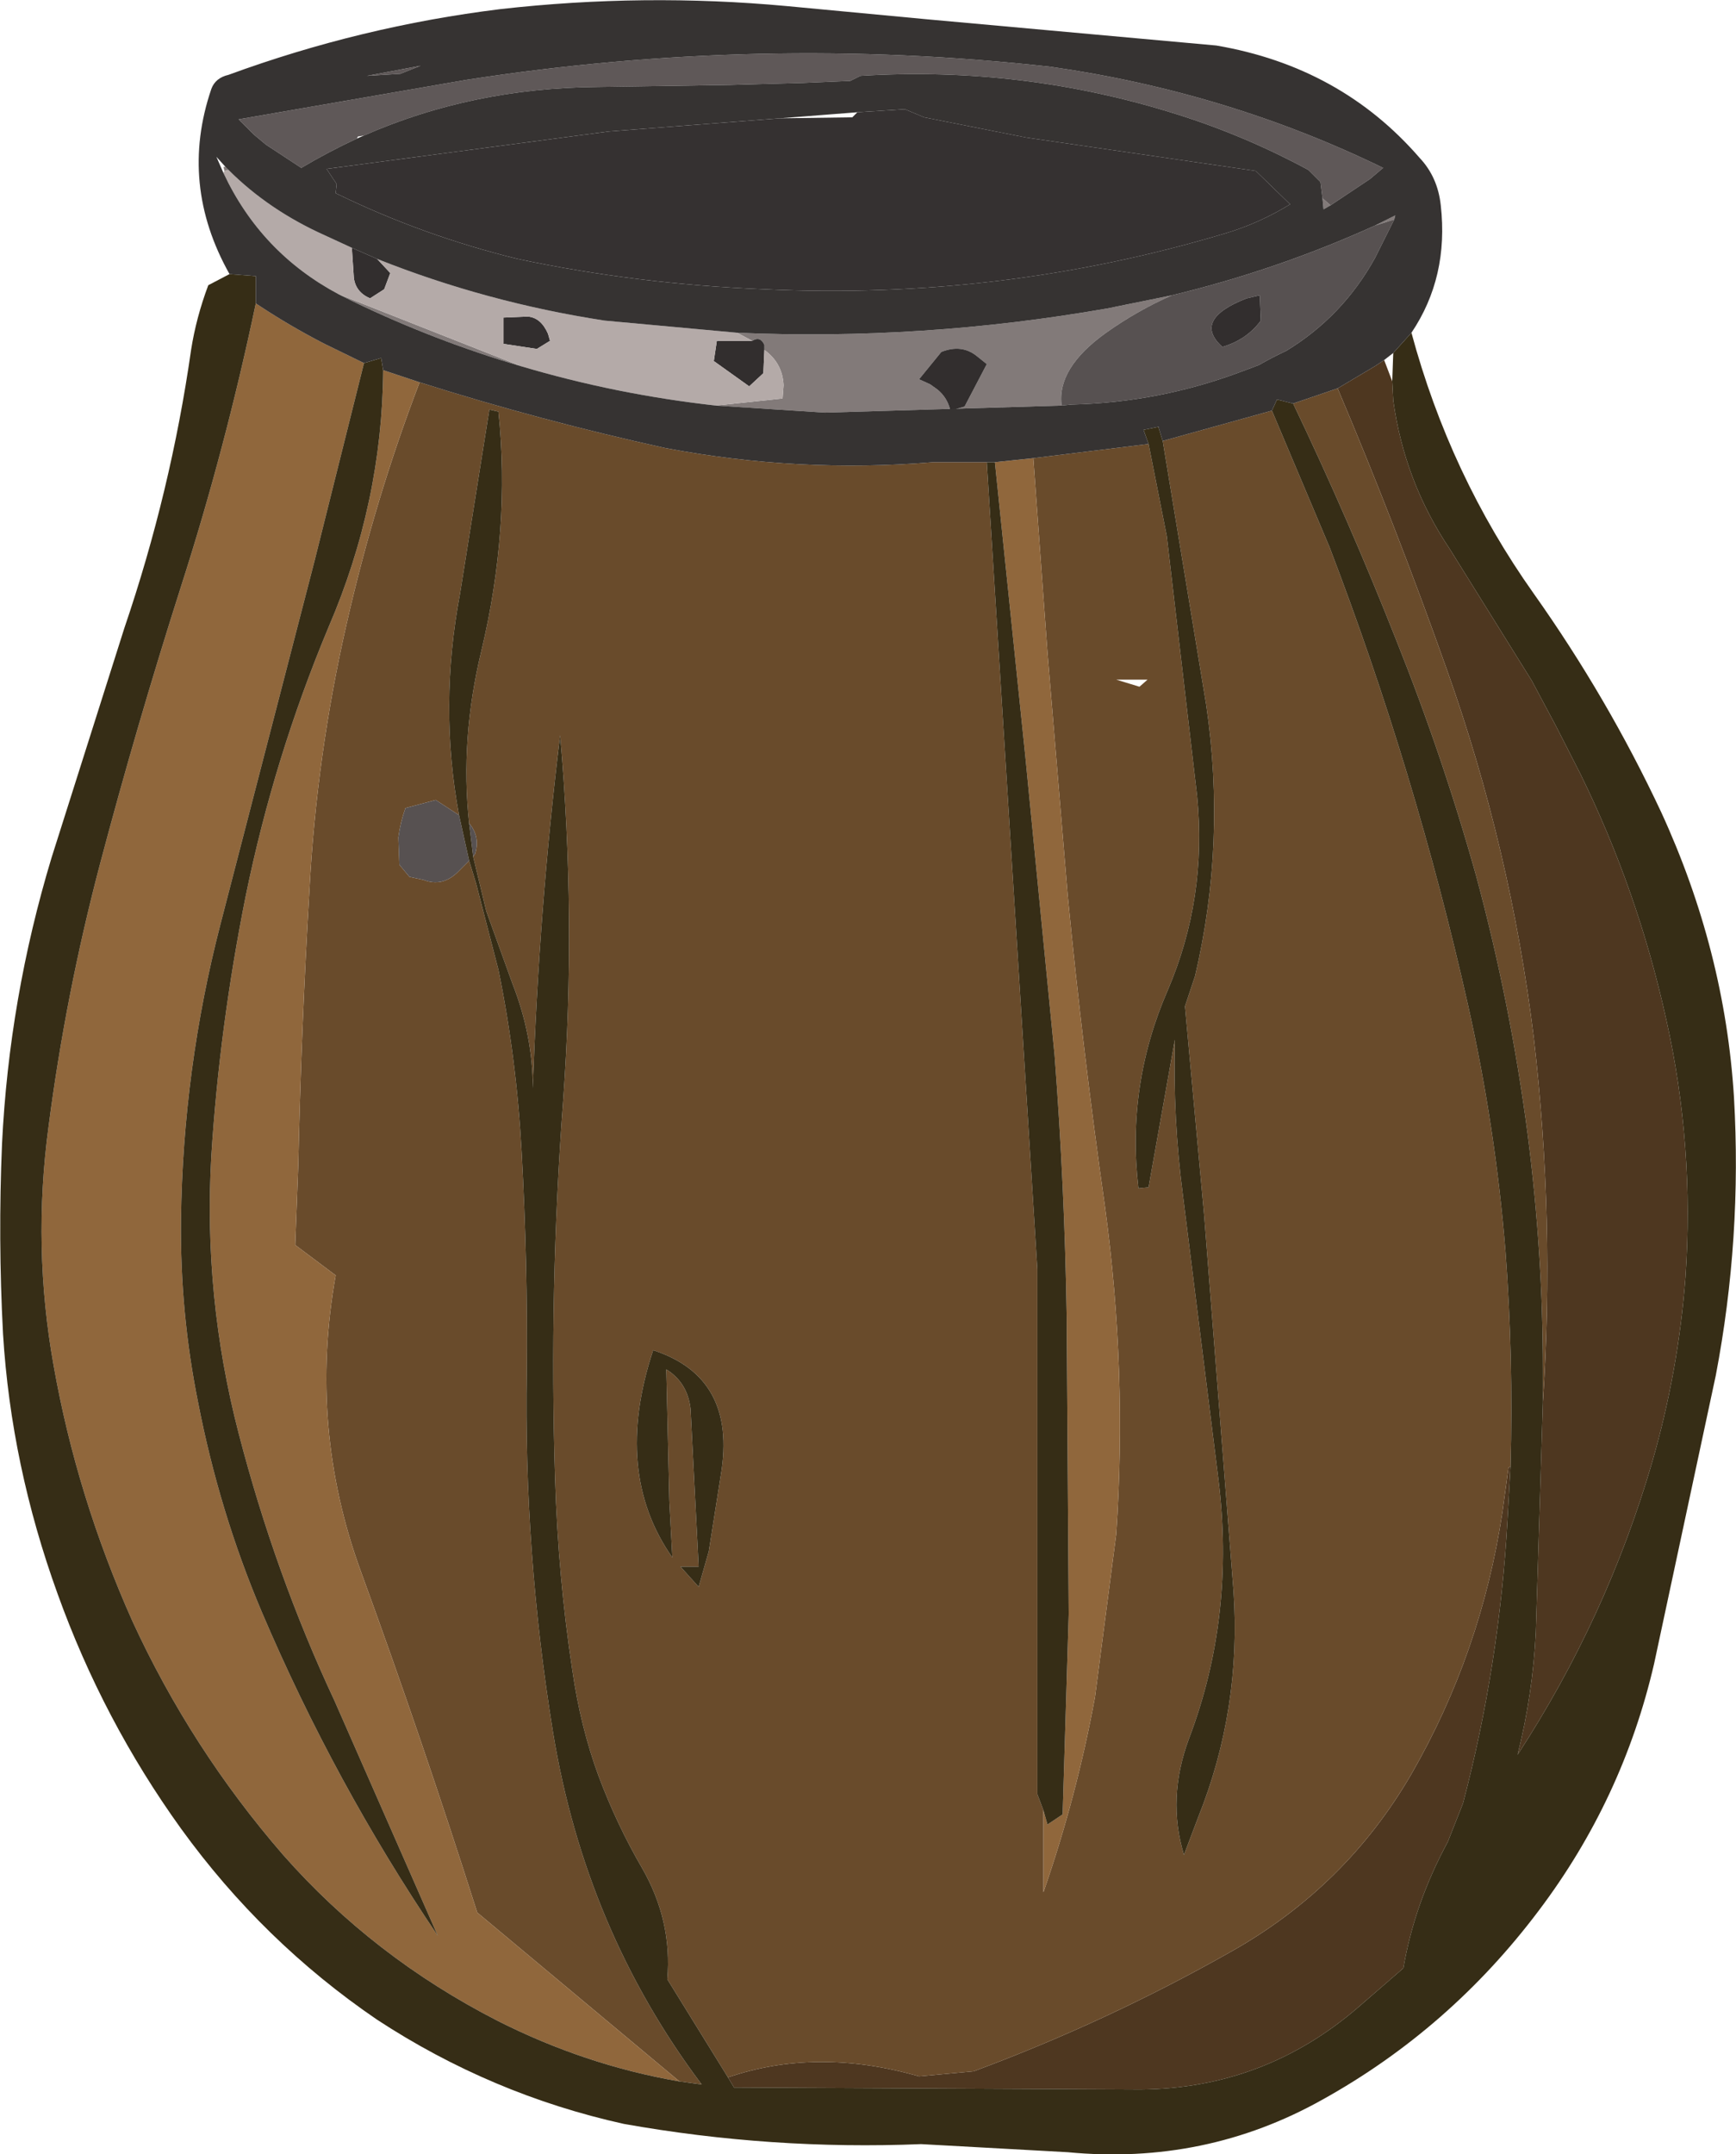 <?xml version="1.0" encoding="UTF-8" standalone="no"?>
<svg xmlns:ffdec="https://www.free-decompiler.com/flash" xmlns:xlink="http://www.w3.org/1999/xlink" ffdec:objectType="frame" height="106.5px" width="85.85px" xmlns="http://www.w3.org/2000/svg">
  <g transform="matrix(1.0, 0.0, 0.0, 1.0, 0.0, 0.0)">
    <use ffdec:characterId="459" height="106.5" transform="matrix(1.0, 0.0, 0.0, 1.0, 0.0, 0.0)" width="85.85" xlink:href="#shape0"/>
  </g>
  <defs>
    <g id="shape0" transform="matrix(1.0, 0.0, 0.0, 1.0, 0.0, 0.0)">
      <path d="M68.85 18.85 L68.9 19.8 Q69.45 23.8 71.7 27.15 L75.75 33.65 76.95 35.9 78.15 38.25 Q81.0 44.05 82.4 50.4 83.8 56.65 83.35 63.15 83.0 67.8 81.7 72.3 79.45 80.0 75.05 86.75 75.8 83.75 75.95 80.7 L76.3 69.35 Q76.9 60.35 75.85 51.3 74.7 41.95 71.55 33.1 69.05 26.05 66.15 19.2 L68.0 18.1 68.45 17.8 68.85 18.85 M74.7 72.5 L74.55 75.15 Q74.15 82.3 72.35 89.15 L71.6 91.05 Q69.95 94.1 69.4 97.3 L67.15 99.25 Q62.5 103.25 56.4 103.3 L36.3 103.2 36.0 102.7 Q40.4 101.2 45.45 102.65 L48.15 102.4 Q54.75 99.95 60.85 96.5 66.55 93.3 69.8 87.7 73.25 81.7 74.3 74.75 L74.6 72.55 74.7 72.5" fill="#4e3720" fill-rule="evenodd" stroke="none"/>
      <path d="M65.8 10.15 L65.45 10.35 65.4 9.8 65.8 10.15 M68.95 10.85 L68.0 11.15 69.0 10.65 68.95 10.85 M57.95 14.6 Q56.25 15.35 54.7 16.45 52.25 18.2 52.5 20.05 L40.8 20.4 35.4 20.05 38.7 19.7 38.75 19.05 Q38.7 17.95 37.8 17.3 L37.8 17.05 Q37.6 16.6 37.2 16.85 L36.45 16.45 Q45.6 16.85 54.75 15.25 L57.95 14.6 M48.3 17.6 Q47.55 17.0 46.55 17.4 L45.45 18.75 46.0 19.0 46.35 19.25 Q46.85 19.65 47.0 20.3 L47.7 20.1 48.8 18.0 48.3 17.6 M25.75 18.1 Q21.5 16.85 17.45 14.9 L16.75 14.55 25.75 18.1 M11.15 8.25 L11.3 8.4 11.1 8.45 11.05 8.25 11.15 8.25" fill="#827a79" fill-rule="evenodd" stroke="none"/>
      <path d="M65.4 9.8 L65.3 9.0 64.7 8.4 Q61.55 6.7 58.2 5.65 50.6 3.25 42.55 3.75 L42.05 4.0 39.7 4.1 36.1 4.2 29.55 4.3 Q23.35 4.35 18.0 6.7 L17.7 6.75 17.65 6.85 Q16.25 7.5 14.9 8.3 L13.15 7.15 12.55 6.65 11.8 5.9 23.05 3.95 Q37.55 1.7 51.95 3.3 60.7 4.55 68.4 8.3 L67.75 8.85 65.8 10.15 65.4 9.8 M19.8 3.65 L18.15 3.75 20.8 3.25 19.8 3.65" fill="#5f5858" fill-rule="evenodd" stroke="none"/>
      <path d="M42.4 5.55 L44.75 5.4 45.7 5.8 50.75 6.8 62.1 8.45 63.8 10.1 Q62.25 11.05 60.55 11.55 49.5 14.85 37.8 14.3 31.5 14.05 25.6 12.8 20.9 11.65 16.6 9.55 L16.65 9.1 16.15 8.35 30.1 6.5 38.55 5.85 42.15 5.8 42.4 5.55" fill="#353131" fill-rule="evenodd" stroke="none"/>
      <path d="M76.3 69.35 L76.3 67.7 Q76.3 61.95 75.55 56.1 74.7 49.6 73.0 43.3 71.35 37.4 69.05 31.65 66.7 25.7 63.95 19.95 L66.15 19.2 Q69.05 26.05 71.55 33.1 74.7 41.95 75.85 51.3 76.9 60.35 76.3 69.35 M62.9 20.3 L65.75 27.05 Q70.0 38.15 72.6 49.7 73.95 55.7 74.45 61.85 74.85 67.15 74.7 72.5 L74.6 72.55 74.3 74.75 Q73.25 81.7 69.8 87.7 66.55 93.3 60.85 96.5 54.75 99.95 48.15 102.4 L45.45 102.65 Q40.4 101.2 36.0 102.7 L33.0 97.85 Q33.25 94.95 31.75 92.35 30.5 90.2 29.6 87.8 28.7 85.35 28.3 82.55 27.6 77.95 27.45 73.1 27.15 63.7 27.85 54.4 28.5 45.4 27.7 36.35 26.65 44.95 26.35 53.8 26.35 51.2 25.35 48.65 L24.05 45.05 23.4 42.35 23.5 42.2 Q23.75 41.35 23.2 40.7 22.75 36.55 23.8 32.2 25.25 26.15 24.65 20.35 L24.2 20.25 22.75 29.35 Q21.7 34.9 22.7 40.3 L21.55 39.55 20.05 39.95 Q19.8 40.65 19.7 41.4 L19.75 42.75 20.25 43.35 20.95 43.5 Q21.85 43.85 22.6 43.15 L23.2 42.55 23.55 43.7 24.65 47.95 Q25.55 52.35 25.8 57.0 26.1 62.45 26.05 67.8 25.9 76.75 27.35 85.65 28.95 95.4 34.7 103.05 L33.6 102.9 23.6 94.55 Q20.9 86.05 17.85 77.7 15.25 70.6 16.6 63.05 L14.6 61.55 14.75 57.6 Q14.9 50.8 15.3 44.05 15.65 37.35 17.15 30.8 18.55 24.65 20.75 18.9 26.75 20.8 32.9 22.15 39.5 23.4 46.15 22.85 L48.8 22.85 51.3 62.75 51.3 88.7 51.6 89.5 51.6 93.55 Q53.25 88.8 54.15 83.9 L55.2 75.85 Q55.75 67.8 54.65 59.7 53.55 52.0 52.8 44.25 L51.8 32.25 51.1 22.65 56.8 21.95 57.7 26.5 59.2 39.35 Q59.7 44.4 57.75 48.95 55.7 53.65 56.3 58.75 L56.8 58.7 58.1 51.4 Q58.0 55.3 58.5 59.1 L60.25 73.1 Q61.1 79.9 58.8 85.95 57.7 88.9 58.55 91.7 L59.25 89.85 Q61.4 84.5 61.0 78.65 L59.55 60.1 58.6 49.75 59.1 48.25 Q60.65 41.65 59.65 34.85 L57.5 21.8 62.9 20.3 M56.75 33.6 L55.2 33.6 56.35 33.95 56.75 33.6 M32.95 67.7 Q34.0 68.35 34.15 69.65 L34.55 77.45 33.65 77.45 34.55 78.45 35.05 76.7 35.65 72.9 Q36.45 68.1 32.3 66.75 30.3 72.8 33.25 77.0 L33.1 74.2 32.95 67.7" fill="#694b2b" fill-rule="evenodd" stroke="none"/>
      <path d="M23.4 42.35 L23.2 40.7 Q23.75 41.35 23.5 42.2 L23.4 42.35 M22.7 40.3 L23.2 42.55 22.6 43.15 Q21.85 43.85 20.95 43.5 L20.25 43.35 19.75 42.75 19.7 41.4 Q19.8 40.65 20.05 39.95 L21.55 39.55 22.7 40.3 M68.0 11.15 L68.95 10.85 68.0 12.75 Q66.4 15.65 63.6 17.35 62.95 17.65 62.25 18.05 L61.45 18.35 Q57.35 19.9 53.0 20.0 L52.5 20.05 Q52.25 18.2 54.7 16.45 56.25 15.35 57.95 14.6 63.15 13.35 68.0 11.15 M62.35 15.85 L62.3 14.6 61.65 14.75 Q58.95 15.8 60.45 17.15 61.65 16.8 62.35 15.85" fill="#575151" fill-rule="evenodd" stroke="none"/>
      <path d="M62.35 15.85 Q61.65 16.8 60.45 17.15 58.95 15.8 61.65 14.75 L62.3 14.6 62.35 15.85 M48.3 17.6 L48.8 18.0 47.7 20.1 47.0 20.3 Q46.85 19.65 46.35 19.25 L46.0 19.0 45.45 18.75 46.55 17.4 Q47.55 17.0 48.3 17.6 M17.4 12.25 L18.65 12.8 19.3 13.5 19.0 14.3 18.3 14.75 Q17.6 14.45 17.5 13.75 L17.4 12.25 M37.2 16.85 Q37.6 16.6 37.8 17.05 L37.8 17.3 37.75 18.45 37.05 19.1 35.3 17.85 35.45 16.85 37.2 16.85 M27.2 16.85 L26.55 17.25 24.9 17.0 24.9 15.7 26.1 15.65 Q26.75 15.7 27.1 16.5 L27.2 16.85" fill="#322e2e" fill-rule="evenodd" stroke="none"/>
      <path d="M33.6 102.9 Q28.95 102.1 24.6 99.9 18.45 96.75 14.0 91.7 9.45 86.45 6.55 80.15 3.8 74.0 2.65 67.5 1.6 61.65 2.4 55.7 3.25 49.15 4.95 42.7 6.75 35.9 8.95 29.0 11.15 22.15 12.65 15.0 14.3 16.1 16.05 17.0 L18.0 17.95 15.55 27.75 10.9 45.7 Q9.05 52.85 8.95 60.3 8.9 64.9 9.8 69.35 10.85 74.75 12.95 79.7 16.55 88.15 21.65 95.7 L16.55 84.1 Q13.6 77.8 11.8 70.85 10.05 64.1 10.45 57.15 10.85 50.8 12.15 44.3 13.55 37.45 16.25 31.0 18.9 24.85 18.95 18.3 L20.75 18.9 Q18.55 24.65 17.15 30.8 15.65 37.35 15.3 44.05 14.9 50.8 14.75 57.6 L14.6 61.55 16.6 63.05 Q15.25 70.6 17.85 77.7 20.9 86.05 23.6 94.55 L33.6 102.9 M51.6 89.5 L51.8 90.2 52.55 89.7 52.85 79.8 52.75 65.1 Q52.65 58.65 52.15 52.15 L50.7 37.35 49.2 22.85 51.1 22.65 51.8 32.25 52.8 44.25 Q53.55 52.0 54.65 59.7 55.75 67.8 55.2 75.85 L54.15 83.9 Q53.25 88.8 51.6 93.55 L51.6 89.5" fill="#90673c" fill-rule="evenodd" stroke="none"/>
      <path d="M35.4 20.05 Q30.45 19.5 25.75 18.1 L16.75 14.55 Q12.9 12.5 11.05 8.55 L11.1 8.45 11.3 8.4 Q13.3 10.4 16.1 11.65 L17.4 12.25 17.5 13.75 Q17.6 14.45 18.3 14.75 L19.0 14.3 19.3 13.5 18.65 12.8 Q24.05 14.95 29.9 15.85 L36.45 16.45 37.2 16.85 35.45 16.85 35.3 17.85 37.05 19.1 37.75 18.45 37.8 17.3 Q38.7 17.95 38.75 19.05 L38.7 19.7 35.4 20.05 M27.2 16.85 L27.1 16.5 Q26.75 15.7 26.1 15.65 L24.9 15.7 24.9 17.0 26.55 17.25 27.2 16.85" fill="#b4aaa8" fill-rule="evenodd" stroke="none"/>
      <path d="M69.8 16.45 Q71.7 23.5 75.85 29.35 79.5 34.5 82.15 40.15 85.3 47.0 85.75 54.25 86.15 61.2 84.85 68.0 L81.8 82.25 Q80.25 88.95 76.1 94.45 71.7 100.3 65.4 103.8 59.6 107.05 52.8 106.4 L45.55 106.0 Q38.15 106.3 30.85 105.0 24.3 103.55 18.65 99.85 13.0 96.0 8.95 90.4 5.1 85.05 2.85 78.8 0.55 72.45 0.15 65.95 -0.1 61.25 0.1 56.55 0.45 49.35 2.55 42.4 L6.15 31.05 Q8.45 24.3 9.45 17.3 9.7 15.7 10.3 14.1 L11.35 13.55 12.65 13.65 12.65 15.0 Q11.15 22.15 8.95 29.0 6.75 35.9 4.95 42.7 3.25 49.15 2.4 55.7 1.6 61.65 2.65 67.5 3.8 74.0 6.55 80.15 9.45 86.45 14.0 91.7 18.45 96.75 24.6 99.9 28.95 102.1 33.6 102.9 L34.7 103.05 Q28.95 95.4 27.35 85.65 25.9 76.75 26.05 67.8 26.1 62.45 25.8 57.0 25.55 52.35 24.65 47.95 L23.55 43.7 23.2 42.55 22.7 40.3 Q21.7 34.9 22.75 29.35 L24.2 20.25 24.65 20.35 Q25.25 26.15 23.8 32.2 22.75 36.55 23.2 40.7 L23.4 42.35 24.05 45.05 25.35 48.65 Q26.35 51.2 26.35 53.8 26.65 44.95 27.7 36.35 28.5 45.4 27.85 54.4 27.15 63.7 27.45 73.1 27.6 77.95 28.3 82.55 28.7 85.35 29.6 87.8 30.5 90.2 31.75 92.35 33.25 94.95 33.0 97.85 L36.0 102.7 36.3 103.2 56.4 103.3 Q62.5 103.25 67.15 99.25 L69.4 97.3 Q69.95 94.1 71.6 91.05 L72.35 89.15 Q74.15 82.3 74.55 75.15 L74.7 72.5 Q74.85 67.15 74.45 61.85 73.95 55.7 72.6 49.7 70.0 38.15 65.75 27.05 L62.9 20.3 63.15 19.75 63.95 19.95 Q66.7 25.7 69.05 31.65 71.35 37.4 73.0 43.3 74.7 49.6 75.55 56.1 76.3 61.95 76.3 67.7 L76.3 69.35 75.95 80.7 Q75.8 83.75 75.05 86.75 79.45 80.0 81.7 72.3 83.0 67.8 83.35 63.15 83.8 56.65 82.4 50.4 81.0 44.05 78.15 38.25 L76.95 35.9 75.75 33.65 71.7 27.15 Q69.45 23.8 68.9 19.8 L68.85 18.85 68.9 17.45 69.8 16.45 M48.8 22.85 L49.2 22.85 50.7 37.35 52.15 52.15 Q52.65 58.65 52.75 65.1 L52.85 79.8 52.55 89.7 51.8 90.2 51.6 89.5 51.3 88.7 51.3 62.75 48.8 22.85 M56.8 21.95 L56.55 21.25 57.3 21.1 57.3 21.15 57.5 21.8 59.65 34.85 Q60.65 41.65 59.1 48.25 L58.6 49.75 59.55 60.1 61.0 78.65 Q61.4 84.5 59.25 89.85 L58.55 91.7 Q57.7 88.9 58.8 85.95 61.1 79.9 60.25 73.1 L58.5 59.1 Q58.0 55.3 58.1 51.4 L56.8 58.7 56.3 58.75 Q55.7 53.65 57.75 48.95 59.7 44.4 59.2 39.35 L57.7 26.5 56.8 21.95 M18.0 17.95 L18.85 17.7 18.95 18.3 Q18.9 24.85 16.25 31.0 13.55 37.45 12.15 44.3 10.85 50.8 10.45 57.15 10.05 64.1 11.8 70.85 13.6 77.8 16.55 84.1 L21.65 95.7 Q16.55 88.15 12.95 79.7 10.85 74.75 9.8 69.35 8.9 64.9 8.95 60.3 9.05 52.85 10.9 45.7 L15.55 27.75 18.0 17.95 M32.95 67.7 L33.1 74.2 33.25 77.0 Q30.3 72.8 32.3 66.75 36.45 68.1 35.65 72.9 L35.05 76.7 34.55 78.45 33.65 77.45 34.55 77.45 34.15 69.65 Q34.0 68.35 32.95 67.7" fill="#362d16" fill-rule="evenodd" stroke="none"/>
      <path d="M69.8 16.45 L68.9 17.45 68.45 17.8 68.0 18.1 66.15 19.2 63.95 19.95 63.15 19.75 62.9 20.3 57.5 21.8 57.3 21.15 57.3 21.1 56.55 21.25 56.8 21.95 51.1 22.65 49.2 22.85 48.8 22.85 46.15 22.85 Q39.5 23.4 32.9 22.15 26.75 20.8 20.75 18.9 L18.95 18.3 18.85 17.7 18.0 17.95 16.05 17.0 Q14.3 16.1 12.65 15.0 L12.65 13.65 11.35 13.55 Q8.85 9.1 10.45 4.4 10.65 3.85 11.3 3.7 17.85 1.3 24.75 0.45 31.85 -0.35 38.9 0.3 L45.8 0.95 60.15 2.25 Q66.3 3.3 70.2 7.8 71.1 8.75 71.25 10.15 71.65 13.7 69.8 16.45 M18.0 6.7 Q23.35 4.35 29.55 4.3 L36.1 4.2 39.7 4.1 42.05 4.0 42.55 3.75 Q50.6 3.25 58.2 5.65 61.55 6.7 64.7 8.4 L65.3 9.0 65.4 9.8 65.45 10.35 65.8 10.15 67.75 8.85 68.4 8.3 Q60.7 4.55 51.95 3.3 37.55 1.7 23.05 3.95 L11.8 5.9 12.55 6.65 13.15 7.15 14.9 8.3 Q16.25 7.5 17.65 6.85 L18.0 6.7 M38.55 5.85 L30.1 6.5 16.15 8.35 16.65 9.1 16.6 9.55 Q20.9 11.65 25.6 12.8 31.5 14.05 37.8 14.3 49.5 14.85 60.55 11.55 62.25 11.05 63.8 10.1 L62.1 8.45 50.75 6.8 45.7 5.8 44.75 5.4 42.4 5.55 38.55 5.85 M68.95 10.85 L69.0 10.65 68.0 11.15 Q63.15 13.35 57.95 14.6 L54.75 15.25 Q45.6 16.85 36.45 16.45 L29.9 15.85 Q24.05 14.95 18.65 12.8 L17.4 12.25 16.1 11.65 Q13.3 10.4 11.3 8.4 L11.15 8.25 10.7 7.75 11.05 8.55 Q12.9 12.5 16.75 14.55 L17.45 14.9 Q21.5 16.85 25.75 18.1 30.45 19.5 35.4 20.05 L40.8 20.4 52.5 20.05 53.0 20.0 Q57.35 19.9 61.45 18.35 L62.25 18.05 Q62.95 17.65 63.6 17.35 66.4 15.65 68.0 12.75 L68.95 10.85 M19.8 3.65 L20.8 3.25 18.15 3.75 19.8 3.65" fill="#363332" fill-rule="evenodd" stroke="none"/>
    </g>
  </defs>
</svg>
